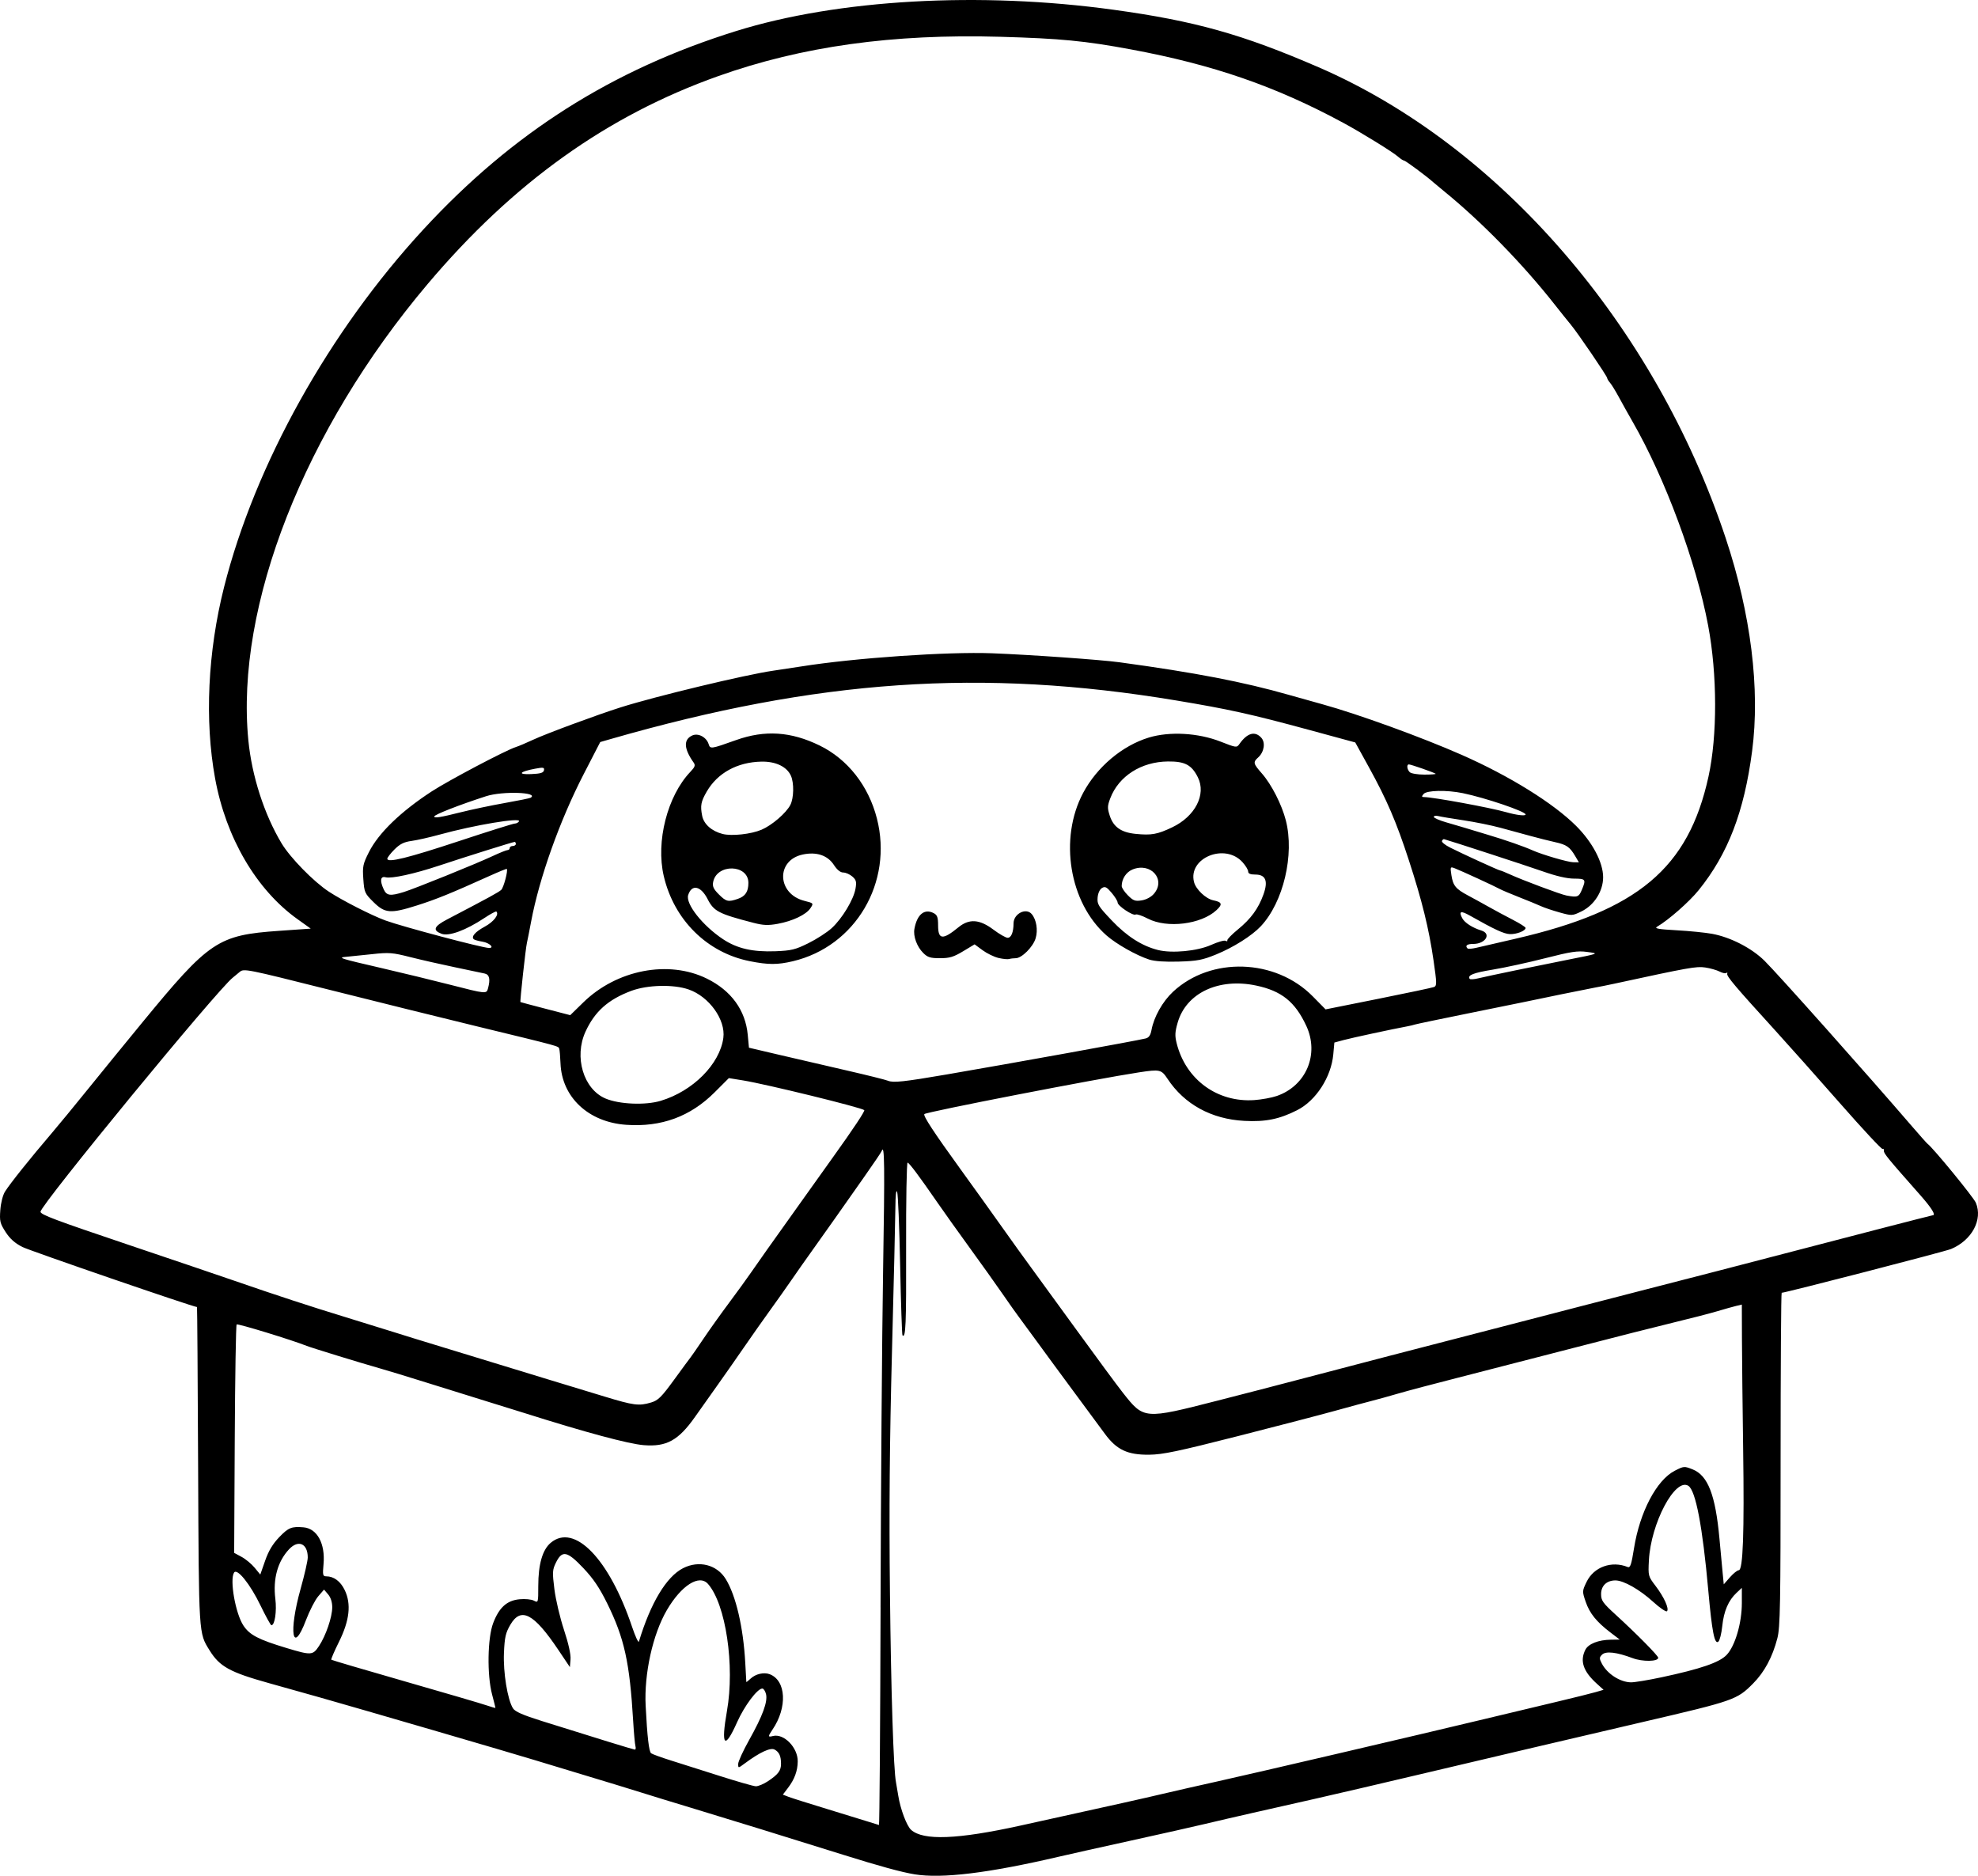 <?xml version="1.0" encoding="UTF-8" standalone="no"?>
<!-- Created with Inkscape (http://www.inkscape.org/) -->

<svg
   width="256.549mm"
   height="243.283mm"
   viewBox="0 0 256.549 243.283"
   version="1.1"
   id="svg1"
   xml:space="preserve"
   xmlns="http://www.w3.org/2000/svg"
   xmlns:svg="http://www.w3.org/2000/svg"><defs
     id="defs1" /><g
     id="layer1"
     transform="translate(-239.308,51.472)"><path
       style="fill:#000000"
       d="m 357.938,191.622 c -1.68,-0.272 -4.565,-1.061 -9.26,-2.533 -6.634,-2.08 -15.521,-4.825 -19.711,-6.088 -2.256,-0.68 -5.232,-1.592 -6.615,-2.028 -1.382,-0.436 -4.478,-1.382 -6.879,-2.103 -2.401,-0.721 -5.497,-1.658 -6.879,-2.083 -2.954,-0.908 -22.674,-6.66 -27.649,-8.066 -1.892,-0.535 -4.926,-1.386 -6.742,-1.893 -5.079,-1.416 -6.407,-2.147 -7.701,-4.237 -1.437,-2.321 -1.402,-1.77 -1.498,-23.973 -0.049,-11.314 -0.113,-20.572 -0.144,-20.573 -0.498,-0.011 -21.665,-7.291 -22.648,-7.789 -0.97,-0.491 -1.615,-1.067 -2.18,-1.944 -0.723,-1.122 -0.791,-1.406 -0.683,-2.857 0.069,-0.925 0.328,-1.939 0.609,-2.381 0.698,-1.1 3.202,-4.232 6.086,-7.612 0.887,-1.039 2.97,-3.572 4.63,-5.628 1.66,-2.056 4.837,-5.952 7.061,-8.658 8.74,-10.637 9.83,-11.367 17.781,-11.923 l 4.096,-0.286 -1.715,-1.226 c -5.339,-3.816 -9.281,-10.548 -10.69,-18.254 -1.374,-7.517 -0.955,-16.426 1.165,-24.819 4.02,-15.91 13.626,-33.139 25.878,-46.414 11.541,-12.505 24.458,-20.694 40.537,-25.701 13.202,-4.111 31.608,-5.149 48.948,-2.761 10.558,1.454 16.713,3.18 26.591,7.456 23.454,10.153 43.617,33.467 52.8,61.052 3.28,9.852 4.49,19.604 3.433,27.649 -1.036,7.881 -3.127,13.319 -6.929,18.026 -1.228,1.52 -3.882,3.853 -5.405,4.751 -0.379,0.223 0.187,0.324 2.546,0.455 1.668,0.092 3.747,0.301 4.62,0.463 2.38,0.443 5.103,1.844 6.764,3.479 1.706,1.679 13.248,14.634 19.149,21.493 1.01,1.173 1.917,2.193 2.017,2.266 0.71,0.518 5.959,6.925 6.259,7.64 0.921,2.195 -0.516,4.868 -3.225,6 -0.772,0.323 -21.485,5.675 -21.961,5.675 -0.076,0 -0.139,9.716 -0.139,21.591 0,18.889 -0.053,21.795 -0.421,23.217 -0.632,2.441 -1.675,4.385 -3.15,5.869 -2.097,2.111 -2.431,2.228 -14.288,4.988 -8.278,1.927 -20.167,4.719 -28.84,6.772 -4.948,1.172 -11.139,2.615 -13.758,3.207 -2.619,0.592 -6.251,1.414 -8.07,1.825 -1.819,0.411 -4.573,1.049 -6.119,1.418 -1.546,0.369 -5.833,1.333 -9.525,2.143 -3.692,0.81 -7.964,1.764 -9.492,2.12 -9.089,2.119 -15.092,2.851 -18.653,2.275 z m 13.758,-6.33 c 13.121,-2.891 15.744,-3.476 18.406,-4.105 1.518,-0.358 4.725,-1.088 7.126,-1.62 4.839,-1.074 25.873,-5.985 34.528,-8.062 3.056,-0.733 7.342,-1.758 9.525,-2.276 2.183,-0.518 4.428,-1.077 4.99,-1.241 l 1.021,-0.299 -0.892,-0.809 c -1.75,-1.588 -2.201,-2.932 -1.47,-4.381 0.389,-0.771 1.696,-1.287 3.317,-1.308 l 1.145,-0.015 -1.218,-0.929 c -1.808,-1.38 -2.696,-2.485 -3.209,-3.994 -0.451,-1.327 -0.449,-1.373 0.127,-2.564 0.937,-1.935 3.247,-2.77 5.328,-1.925 0.336,0.136 0.48,-0.291 0.82,-2.421 0.75,-4.708 2.924,-8.849 5.28,-10.06 1.184,-0.609 1.244,-0.613 2.323,-0.182 1.986,0.794 2.959,3.305 3.48,8.979 0.16,1.746 0.352,3.795 0.425,4.553 l 0.133,1.378 0.803,-0.915 c 0.442,-0.503 0.958,-0.915 1.147,-0.915 0.547,0 0.721,-4.841 0.565,-15.743 -0.077,-5.384 -0.146,-11.797 -0.155,-14.25 l -0.015,-4.46 -0.728,0.173 c -0.4,0.095 -1.502,0.404 -2.447,0.687 -0.946,0.282 -3.446,0.929 -5.556,1.436 -2.11,0.507 -8.004,2.004 -13.097,3.325 -5.093,1.322 -11.82,3.055 -14.949,3.852 -3.129,0.797 -6.641,1.728 -7.805,2.069 -1.164,0.341 -2.712,0.77 -3.44,0.953 -0.728,0.183 -2.811,0.746 -4.63,1.252 -1.819,0.506 -7.534,1.996 -12.7,3.311 -7.774,1.98 -9.757,2.396 -11.509,2.414 -2.819,0.029 -4.229,-0.635 -5.753,-2.711 -0.602,-0.82 -2.417,-3.277 -4.033,-5.46 -1.616,-2.183 -3.804,-5.159 -4.861,-6.615 -1.058,-1.455 -2.124,-2.908 -2.369,-3.228 -0.245,-0.32 -1.161,-1.616 -2.034,-2.879 -0.873,-1.263 -2.778,-3.935 -4.233,-5.937 -1.455,-2.002 -3.36,-4.675 -4.233,-5.939 -2.316,-3.353 -3.565,-5.024 -3.822,-5.115 -0.125,-0.044 -0.212,4.921 -0.194,11.032 0.029,9.953 -0.047,11.795 -0.472,11.371 -0.067,-0.067 -0.204,-4.165 -0.303,-9.106 -0.099,-4.941 -0.275,-9.222 -0.39,-9.513 -0.127,-0.32 -0.216,0.454 -0.226,1.962 -0.009,1.37 -0.209,9.823 -0.443,18.785 -0.308,11.752 -0.381,20.499 -0.262,31.376 0.14,12.817 0.464,22.931 0.784,24.474 0.045,0.218 0.177,0.992 0.292,1.72 0.277,1.746 1.097,3.927 1.668,4.439 1.58,1.417 6.032,1.241 14.216,-0.563 z m -18.18,-28.284 c 0.042,-15.534 0.191,-35.199 0.331,-43.7 0.225,-13.672 0.191,-16.521 -0.181,-15.495 -0.054,0.148 -1.079,1.664 -2.279,3.368 -1.2,1.704 -2.896,4.115 -3.769,5.358 -0.873,1.243 -2.206,3.12 -2.961,4.172 -0.756,1.052 -1.946,2.745 -2.646,3.763 -0.7,1.017 -1.963,2.803 -2.807,3.969 -0.844,1.166 -2.355,3.31 -3.357,4.765 -1.002,1.455 -2.542,3.658 -3.423,4.895 -0.881,1.237 -2.214,3.118 -2.963,4.181 -2.158,3.063 -3.704,3.916 -6.664,3.676 -1.983,-0.161 -7.549,-1.658 -15.395,-4.141 -0.873,-0.276 -3.135,-0.979 -5.027,-1.561 -1.892,-0.582 -5.404,-1.676 -7.805,-2.43 -2.401,-0.754 -5.14,-1.588 -6.085,-1.854 -2.267,-0.637 -8.72,-2.621 -9.393,-2.888 -1.992,-0.789 -8.954,-2.919 -9.091,-2.782 -0.093,0.093 -0.203,6.797 -0.245,14.898 l -0.076,14.729 0.963,0.519 c 0.53,0.285 1.292,0.918 1.694,1.406 l 0.731,0.887 0.631,-1.803 c 0.447,-1.279 0.981,-2.168 1.839,-3.06 1.177,-1.225 1.593,-1.392 3.139,-1.261 1.767,0.15 2.834,2.113 2.594,4.768 -0.129,1.421 -0.093,1.586 0.348,1.586 0.985,0 1.844,0.636 2.395,1.774 0.876,1.81 0.639,3.948 -0.746,6.735 -0.602,1.211 -1.046,2.249 -0.988,2.307 0.058,0.058 4.366,1.327 9.572,2.82 5.206,1.493 9.972,2.891 10.591,3.107 0.618,0.216 1.124,0.357 1.124,0.313 0,-0.044 -0.198,-0.834 -0.44,-1.755 -0.661,-2.519 -0.586,-7.311 0.146,-9.233 0.771,-2.026 1.775,-2.935 3.418,-3.093 0.723,-0.07 1.548,0.01 1.864,0.179 0.56,0.299 0.568,0.272 0.568,-1.906 0,-2.805 0.545,-4.696 1.612,-5.594 3.074,-2.587 7.588,2.075 10.554,10.9 0.424,1.261 0.824,2.118 0.889,1.904 1.519,-5.013 3.563,-8.411 5.724,-9.514 2.056,-1.049 4.383,-0.46 5.53,1.399 1.329,2.154 2.287,6.268 2.54,10.901 0.071,1.31 0.132,2.416 0.135,2.458 0.003,0.042 0.252,-0.154 0.555,-0.436 0.655,-0.611 1.728,-0.857 2.479,-0.57 2.141,0.819 2.315,4.31 0.358,7.188 -0.606,0.892 -0.599,1 0.054,0.829 1.421,-0.372 3.247,1.496 3.222,3.296 -0.017,1.239 -0.417,2.32 -1.272,3.441 l -0.658,0.862 0.742,0.288 c 0.408,0.158 2.706,0.884 5.108,1.613 2.401,0.729 4.842,1.48 5.424,1.669 0.582,0.189 1.118,0.356 1.191,0.37 0.073,0.014 0.167,-12.684 0.209,-28.218 z m -14.599,22.533 c 1.327,-0.882 1.691,-1.367 1.691,-2.255 0,-1 -0.239,-1.526 -0.839,-1.847 -0.537,-0.287 -1.93,0.361 -3.857,1.793 -0.858,0.638 -0.86,0.638 -0.86,0.07 0,-0.313 0.645,-1.718 1.432,-3.122 1.741,-3.103 2.422,-4.962 2.177,-5.938 -0.099,-0.394 -0.315,-0.717 -0.48,-0.717 -0.642,0 -2.325,2.247 -3.269,4.364 -1.628,3.653 -2.12,3.109 -1.316,-1.454 1.036,-5.88 -0.151,-13.843 -2.454,-16.47 -1.138,-1.297 -3.458,0.172 -5.336,3.379 -1.83,3.125 -2.97,8.266 -2.756,12.43 0.207,4.03 0.429,5.944 0.713,6.149 0.169,0.123 1.32,0.541 2.557,0.929 1.237,0.388 4.094,1.294 6.35,2.014 2.256,0.72 4.352,1.32 4.659,1.334 0.307,0.014 1.021,-0.282 1.587,-0.659 z m -17.19,-4.541 c -0.072,-0.255 -0.205,-1.713 -0.295,-3.241 -0.451,-7.627 -1.142,-10.763 -3.369,-15.276 -1.009,-2.046 -1.799,-3.212 -3.118,-4.604 -2.084,-2.198 -2.732,-2.321 -3.539,-0.67 -0.45,0.921 -0.467,1.234 -0.191,3.44 0.167,1.334 0.725,3.699 1.239,5.255 0.59,1.784 0.904,3.201 0.852,3.836 l -0.083,1.007 -1.509,-2.249 c -3.169,-4.721 -4.837,-5.595 -6.209,-3.254 -0.617,1.053 -0.745,1.614 -0.834,3.653 -0.111,2.537 0.464,6.067 1.171,7.196 0.268,0.427 1.268,0.867 3.741,1.644 7.083,2.225 11.85,3.691 12.058,3.708 0.119,0.01 0.157,-0.19 0.085,-0.445 z m 133.094,-8.936 c 5.077,-1.083 7.506,-1.92 8.44,-2.907 1.097,-1.16 1.968,-4.137 1.967,-6.724 l -8.3e-4,-1.964 -0.687,0.641 c -1.051,0.981 -1.655,2.387 -1.852,4.312 -0.099,0.962 -0.327,1.871 -0.507,2.021 -0.494,0.41 -0.826,-1.277 -1.304,-6.618 -0.744,-8.311 -1.636,-12.991 -2.59,-13.593 -1.718,-1.083 -4.869,4.878 -5.115,9.677 -0.103,1.999 -0.087,2.061 0.848,3.285 1.118,1.464 1.81,2.99 1.499,3.302 -0.121,0.121 -0.933,-0.43 -1.804,-1.224 -1.743,-1.589 -3.826,-2.77 -4.884,-2.77 -1.132,0 -1.859,0.693 -1.859,1.773 0,0.84 0.219,1.149 1.915,2.697 2.663,2.431 5.493,5.296 5.493,5.56 0,0.506 -2.029,0.536 -3.321,0.05 -2.064,-0.778 -3.476,-0.939 -3.963,-0.453 -0.363,0.363 -0.366,0.499 -0.031,1.148 0.695,1.344 2.371,2.426 3.787,2.444 0.461,0.006 2.247,-0.29 3.969,-0.657 z m -174.142,-4.046 c 0.897,-1.355 1.721,-3.768 1.721,-5.04 0,-0.654 -0.196,-1.266 -0.532,-1.66 l -0.532,-0.625 -0.747,0.863 c -0.411,0.475 -1.131,1.874 -1.6,3.109 -1.756,4.623 -2.272,1.559 -0.688,-4.087 0.508,-1.81 0.923,-3.633 0.923,-4.052 0,-1.817 -1.226,-2.351 -2.432,-1.058 -1.474,1.581 -2.094,3.824 -1.773,6.416 0.201,1.624 -0.072,3.454 -0.512,3.43 -0.098,-0.006 -0.737,-1.166 -1.421,-2.58 -1.338,-2.767 -3.028,-4.864 -3.421,-4.245 -0.59,0.93 0.185,5.312 1.214,6.867 0.808,1.221 1.936,1.81 5.566,2.905 3.233,0.976 3.433,0.964 4.232,-0.243 z m 116.514,-31.825 c 3.44,-0.879 8.218,-2.117 10.619,-2.752 5.726,-1.515 15.479,-4.051 29.501,-7.673 2.619,-0.677 5.894,-1.526 7.276,-1.888 1.382,-0.362 4.597,-1.192 7.144,-1.846 7.05,-1.808 14.513,-3.74 18.918,-4.895 7.127,-1.87 19.229,-4.997 19.339,-4.997 0.44,0 -0.156,-0.955 -1.652,-2.646 -4.218,-4.769 -4.721,-5.383 -4.687,-5.722 0.02,-0.197 -0.057,-0.3 -0.171,-0.23 -0.114,0.071 -2.584,-2.58 -5.489,-5.89 -2.905,-3.31 -6.727,-7.604 -8.493,-9.542 -5.123,-5.623 -6.261,-6.967 -6.167,-7.288 0.049,-0.165 0.004,-0.216 -0.1,-0.113 -0.103,0.103 -0.502,0.026 -0.885,-0.173 -0.384,-0.198 -1.232,-0.438 -1.885,-0.533 -1.141,-0.166 -2.073,8e-4 -11.797,2.108 -0.887,0.192 -1.959,0.408 -2.381,0.479 -0.641,0.108 -8.081,1.624 -9.367,1.908 -0.218,0.048 -3.407,0.696 -7.087,1.44 -3.679,0.744 -6.835,1.403 -7.011,1.465 -0.177,0.062 -0.619,0.168 -0.983,0.235 -1.882,0.347 -7.167,1.485 -8.236,1.773 l -1.224,0.33 -0.138,1.526 c -0.267,2.947 -2.247,6.008 -4.684,7.243 -2.314,1.173 -4.112,1.536 -6.867,1.388 -4.264,-0.229 -7.759,-2.144 -9.947,-5.451 -0.802,-1.212 -0.988,-1.254 -3.696,-0.842 -5.541,0.844 -27.555,5.122 -27.844,5.411 -0.199,0.199 1.218,2.36 4.7,7.169 1.686,2.328 4.119,5.722 5.407,7.541 1.288,1.819 2.957,4.141 3.71,5.159 0.753,1.019 3.44,4.71 5.971,8.202 2.532,3.493 5.212,7.124 5.958,8.07 2.73,3.465 2.727,3.465 12.249,1.032 z m -73.437,0.235 c 0.917,-0.275 1.343,-0.697 3.002,-2.977 1.063,-1.461 2.031,-2.775 2.151,-2.921 0.12,-0.146 0.859,-1.217 1.644,-2.381 0.784,-1.164 2.27,-3.248 3.302,-4.63 1.032,-1.382 2.348,-3.199 2.925,-4.037 0.577,-0.838 1.467,-2.106 1.976,-2.819 0.509,-0.713 2.226,-3.123 3.815,-5.356 1.589,-2.233 3.742,-5.251 4.785,-6.706 2.65,-3.697 4.164,-5.977 4.048,-6.093 -0.329,-0.329 -12.718,-3.368 -15.701,-3.851 l -1.861,-0.302 -1.846,1.846 c -3.145,3.145 -6.919,4.53 -11.474,4.21 -4.897,-0.344 -8.349,-3.579 -8.515,-7.981 -0.033,-0.873 -0.108,-1.723 -0.166,-1.889 -0.123,-0.348 0.218,-0.256 -10.656,-2.895 -4.584,-1.113 -13.262,-3.263 -19.285,-4.779 -10.606,-2.669 -10.968,-2.741 -11.499,-2.285 -0.301,0.259 -0.703,0.59 -0.892,0.735 -1.954,1.501 -24.945,29.491 -24.945,30.369 0,0.376 1.821,1.059 11.659,4.375 5.593,1.885 11.598,3.923 13.344,4.527 5.511,1.908 9.911,3.35 14.552,4.769 2.474,0.756 5.391,1.659 6.482,2.007 1.091,0.348 3.413,1.065 5.159,1.594 1.746,0.529 5.02,1.53 7.276,2.224 2.256,0.694 5.708,1.749 7.673,2.345 1.965,0.596 5.12,1.554 7.011,2.13 3.795,1.155 4.466,1.24 6.034,0.77 z m 1.242,-39.126 c 4.18,-1.253 7.671,-4.76 8.128,-8.164 0.315,-2.35 -1.834,-5.351 -4.497,-6.28 -1.972,-0.688 -5.367,-0.602 -7.467,0.189 -2.985,1.124 -4.71,2.666 -5.913,5.282 -1.511,3.287 -0.262,7.461 2.593,8.672 1.78,0.755 5.168,0.897 7.156,0.301 z m 79.919,-0.632 c 3.81,-1.322 5.53,-5.42 3.817,-9.099 -1.451,-3.117 -3.214,-4.531 -6.515,-5.223 -4.847,-1.017 -9.048,0.965 -10.161,4.793 -0.358,1.232 -0.382,1.713 -0.133,2.702 1.185,4.705 5.268,7.691 10.067,7.363 0.946,-0.065 2.262,-0.306 2.925,-0.536 z m -42.745,-2.801 c 8.442,-1.446 24.477,-4.348 25.724,-4.655 0.425,-0.105 0.638,-0.412 0.766,-1.11 0.311,-1.686 1.431,-3.678 2.778,-4.938 4.907,-4.59 13.302,-4.319 18.135,0.587 l 1.663,1.688 6.819,-1.366 c 3.75,-0.751 7.008,-1.441 7.239,-1.532 0.382,-0.151 0.377,-0.464 -0.057,-3.453 -0.597,-4.114 -1.488,-7.734 -3.198,-12.984 -1.616,-4.96 -2.85,-7.836 -5.185,-12.074 l -1.768,-3.21 -5.953,-1.618 c -7.553,-2.053 -10.447,-2.694 -17.33,-3.838 -25.134,-4.175 -46.42,-2.718 -73.306,5.018 l -1.339,0.385 -2.147,4.163 c -3.098,6.006 -5.751,13.447 -6.815,19.112 -0.232,1.237 -0.479,2.487 -0.549,2.778 -0.163,0.683 -0.921,7.623 -0.838,7.672 0.035,0.021 1.502,0.411 3.26,0.868 l 3.197,0.83 1.704,-1.663 c 4.337,-4.232 11.053,-5.523 16.018,-3.078 3.158,1.554 5.004,4.091 5.302,7.283 l 0.157,1.68 3.998,0.938 c 2.199,0.516 6.132,1.428 8.739,2.026 2.608,0.599 4.989,1.192 5.292,1.319 0.688,0.288 2.027,0.144 7.694,-0.826 z m -25.633,-14.683 c -5.52,-1.097 -9.813,-5.348 -11.14,-11.034 -1.046,-4.479 0.464,-10.392 3.455,-13.526 0.589,-0.617 0.669,-0.844 0.423,-1.191 -1.28,-1.802 -1.341,-2.989 -0.182,-3.518 0.769,-0.35 1.838,0.214 2.126,1.124 0.207,0.652 0.274,0.642 3.566,-0.53 3.732,-1.328 7.101,-1.11 10.819,0.703 3.644,1.776 6.352,5.223 7.438,9.469 2.121,8.292 -2.775,16.598 -10.914,18.517 -1.987,0.469 -3.18,0.466 -5.591,-0.013 z m 7.617,-2.329 c 1.061,-0.524 2.421,-1.402 3.023,-1.951 1.353,-1.232 2.853,-3.721 3.091,-5.128 0.151,-0.892 0.087,-1.134 -0.417,-1.571 -0.327,-0.284 -0.855,-0.516 -1.172,-0.516 -0.374,0 -0.801,-0.345 -1.216,-0.982 -0.814,-1.251 -2.257,-1.734 -4.042,-1.353 -3.508,0.748 -3.341,5.114 0.23,6.013 1.188,0.299 1.192,0.304 0.772,0.945 -0.548,0.837 -2.313,1.679 -4.255,2.032 -1.239,0.225 -1.863,0.199 -3.134,-0.13 -4.52,-1.17 -5.141,-1.491 -5.951,-3.079 -0.878,-1.722 -2.061,-1.968 -2.519,-0.525 -0.363,1.142 1.864,3.964 4.519,5.727 1.827,1.213 3.846,1.676 6.811,1.562 2.044,-0.079 2.569,-0.207 4.259,-1.043 z M 335.018,65.103 c 0.97,-0.338 1.357,-0.929 1.357,-2.071 0,-2.427 -4.11,-2.519 -4.572,-0.103 -0.108,0.566 0.05,0.908 0.735,1.593 0.954,0.954 1.226,1.018 2.48,0.581 z m 3.067,-8.964 c 1.35,-0.579 3.187,-2.16 3.731,-3.212 0.459,-0.888 0.495,-2.863 0.07,-3.797 -0.535,-1.175 -1.976,-1.86 -3.828,-1.822 -3.125,0.065 -5.688,1.472 -7.087,3.888 -0.753,1.301 -0.851,1.825 -0.591,3.142 0.214,1.083 1.24,1.992 2.652,2.352 1.187,0.302 3.702,0.028 5.053,-0.551 z m 50.266,16.837 c -1.675,-0.546 -4.261,-2.01 -5.537,-3.133 -4.818,-4.241 -6.178,-12.557 -3.022,-18.478 1.796,-3.369 5.076,-6.132 8.522,-7.179 2.693,-0.818 6.408,-0.609 9.294,0.523 2.041,0.801 2.108,0.809 2.453,0.317 1.007,-1.438 2.015,-1.727 2.84,-0.815 0.563,0.622 0.372,1.85 -0.396,2.545 -0.7,0.633 -0.663,0.794 0.478,2.095 1.245,1.42 2.575,4.028 3.101,6.083 1.14,4.448 -0.319,10.609 -3.252,13.731 -1.15,1.224 -3.553,2.741 -5.778,3.648 -1.796,0.732 -2.451,0.858 -4.854,0.93 -1.803,0.054 -3.154,-0.039 -3.85,-0.267 z m 8.027,-1.888 c 0.883,-0.396 1.736,-0.64 1.896,-0.541 0.16,0.099 0.258,0.073 0.218,-0.056 -0.04,-0.13 0.58,-0.769 1.378,-1.421 1.68,-1.373 2.652,-2.704 3.309,-4.532 0.63,-1.751 0.292,-2.582 -1.05,-2.582 -0.647,0 -0.932,-0.12 -0.932,-0.393 0,-0.216 -0.327,-0.758 -0.728,-1.205 -2.27,-2.533 -7.086,-0.577 -6.299,2.557 0.241,0.961 1.537,2.189 2.517,2.385 1.128,0.226 1.216,0.514 0.393,1.277 -1.985,1.84 -6.407,2.384 -8.893,1.094 -0.73,-0.379 -1.443,-0.618 -1.583,-0.531 -0.337,0.208 -2.341,-1.127 -2.341,-1.56 0,-0.185 -0.348,-0.749 -0.773,-1.253 -0.647,-0.766 -0.852,-0.868 -1.257,-0.625 -0.291,0.175 -0.516,0.67 -0.564,1.24 -0.073,0.86 0.099,1.139 1.844,2.975 1.945,2.047 3.899,3.297 5.978,3.822 1.816,0.459 5.106,0.148 6.888,-0.652 z m -7.418,-6.625 c 1.617,-1.861 -0.4,-4.152 -2.78,-3.158 -0.815,0.34 -1.387,1.225 -1.387,2.143 0,0.22 0.363,0.763 0.806,1.206 0.696,0.696 0.939,0.785 1.786,0.65 0.585,-0.093 1.22,-0.432 1.575,-0.841 z m 2.382,-8.634 c 2.98,-1.418 4.44,-4.254 3.334,-6.478 -0.804,-1.618 -1.681,-2.084 -3.886,-2.063 -3.458,0.033 -6.379,1.896 -7.476,4.769 -0.379,0.993 -0.388,1.275 -0.073,2.252 0.477,1.477 1.473,2.181 3.354,2.369 2.051,0.206 2.818,0.068 4.746,-0.849 z m -22.526,16.944 c -0.565,-0.132 -1.494,-0.584 -2.065,-1.003 l -1.037,-0.763 -1.492,0.898 c -1.229,0.74 -1.755,0.898 -2.992,0.898 -1.262,0 -1.61,-0.109 -2.186,-0.685 -0.814,-0.814 -1.309,-2.167 -1.137,-3.111 0.345,-1.902 1.316,-2.682 2.53,-2.032 0.434,0.232 0.543,0.55 0.543,1.582 0,1.857 0.595,1.91 2.64,0.237 1.392,-1.139 2.734,-1.049 4.536,0.305 0.775,0.582 1.606,1.058 1.848,1.058 0.462,0 0.756,-0.725 0.762,-1.877 0.007,-1.253 1.632,-2.072 2.364,-1.191 0.606,0.73 0.819,2.067 0.501,3.131 -0.336,1.121 -1.798,2.584 -2.583,2.584 -0.274,0 -0.657,0.047 -0.851,0.105 -0.194,0.058 -0.815,-0.003 -1.38,-0.136 z m -66.211,3.933 c 0.318,-1.188 0.188,-1.771 -0.429,-1.913 -0.327,-0.075 -2.066,-0.442 -3.864,-0.814 -1.798,-0.373 -4.409,-0.967 -5.802,-1.32 -2.3,-0.584 -2.754,-0.619 -4.933,-0.381 -1.32,0.144 -2.816,0.297 -3.326,0.341 -1.229,0.105 -0.94,0.198 4.63,1.487 2.619,0.606 6.548,1.56 8.731,2.12 4.785,1.228 4.792,1.229 4.993,0.481 z M 435.858,74.382 c 2.11,-0.435 5.087,-1.039 6.615,-1.343 4.386,-0.873 4.276,-0.83 2.662,-1.051 -1.213,-0.166 -2.063,-0.038 -5.424,0.819 -2.192,0.559 -5.235,1.222 -6.763,1.474 -2.563,0.422 -3.32,0.721 -3.027,1.195 0.062,0.101 0.561,0.074 1.107,-0.06 0.546,-0.134 2.72,-0.599 4.83,-1.034 z m 0,-4.101 c 15.898,-3.657 22.436,-9.147 25.042,-21.025 1.163,-5.303 1.146,-13.267 -0.042,-19.589 -1.544,-8.216 -5.584,-19.117 -9.802,-26.449 -0.544,-0.946 -1.342,-2.375 -1.774,-3.175 -0.431,-0.8 -0.95,-1.643 -1.151,-1.873 -0.202,-0.23 -0.367,-0.502 -0.367,-0.604 0,-0.244 -3.839,-5.881 -4.732,-6.949 -0.381,-0.455 -1.287,-1.585 -2.015,-2.512 -4.181,-5.324 -9.579,-10.853 -14.476,-14.828 -0.599,-0.486 -1.22,-1.003 -1.379,-1.149 -0.776,-0.708 -3.571,-2.778 -3.751,-2.778 -0.112,0 -0.45,-0.218 -0.75,-0.485 -0.695,-0.617 -4.747,-3.12 -7.161,-4.423 -8.762,-4.732 -16.85,-7.526 -27.517,-9.507 -5.97,-1.109 -9.129,-1.414 -16.933,-1.636 -13.962,-0.397 -25.741,1.244 -36.579,5.098 -14.429,5.131 -26.605,13.841 -37.689,26.96 -15.988,18.923 -24.965,41.762 -23.262,59.182 0.453,4.636 2.056,9.608 4.309,13.364 1.125,1.875 4.139,4.957 6.129,6.267 1.732,1.14 5.529,3.076 7.326,3.735 2.18,0.8 12.582,3.562 13.444,3.57 0.768,0.007 0.073,-0.666 -0.84,-0.814 -0.535,-0.087 -1.046,-0.231 -1.135,-0.32 -0.348,-0.348 0.188,-0.957 1.449,-1.643 1.149,-0.625 1.869,-1.565 1.49,-1.944 -0.065,-0.065 -0.763,0.311 -1.552,0.834 -2.411,1.601 -4.611,2.409 -5.567,2.046 -1.19,-0.453 -0.991,-0.96 0.729,-1.86 5.535,-2.895 6.698,-3.531 7.022,-3.838 0.314,-0.297 0.901,-2.523 0.716,-2.711 -0.037,-0.038 -1.009,0.356 -2.16,0.875 -5.13,2.313 -6.979,3.065 -9.5,3.863 -3.419,1.083 -4.142,1.028 -5.619,-0.428 -1.145,-1.129 -1.205,-1.263 -1.328,-2.988 -0.118,-1.646 -0.053,-1.957 0.733,-3.514 1.242,-2.463 4.12,-5.245 8.127,-7.857 2.204,-1.436 9.625,-5.35 10.919,-5.758 0.364,-0.115 1.376,-0.542 2.249,-0.95 1.7,-0.794 8.329,-3.246 11.377,-4.208 4.576,-1.444 16.134,-4.221 19.744,-4.744 1.074,-0.156 2.726,-0.406 3.672,-0.556 6.913,-1.098 18.952,-1.928 24.739,-1.705 4.987,0.192 14.091,0.836 16.536,1.17 9.778,1.333 16.07,2.545 21.96,4.228 0.946,0.27 2.904,0.819 4.352,1.219 4.626,1.278 12.848,4.265 18.051,6.558 6.205,2.735 11.898,6.271 14.852,9.224 2.118,2.118 3.492,4.732 3.492,6.645 0,1.816 -1.156,3.634 -2.822,4.441 -1.178,0.57 -1.227,0.572 -2.826,0.128 -0.895,-0.249 -1.985,-0.617 -2.421,-0.817 -0.437,-0.201 -1.716,-0.726 -2.842,-1.168 -1.127,-0.442 -2.258,-0.921 -2.514,-1.066 -0.583,-0.33 -5.021,-2.371 -5.825,-2.679 -0.576,-0.22 -0.591,-0.189 -0.428,0.89 0.207,1.362 0.557,1.791 2.163,2.644 0.684,0.363 1.898,1.03 2.699,1.481 0.8,0.451 2.199,1.203 3.109,1.67 0.909,0.467 1.654,0.941 1.654,1.054 0,0.376 -1.166,0.834 -2.039,0.801 -0.774,-0.029 -1.982,-0.588 -5.202,-2.407 -1.173,-0.663 -1.461,-0.56 -0.974,0.35 0.315,0.588 1.33,1.242 2.466,1.589 1.357,0.414 0.557,1.743 -1.049,1.743 -0.806,0 -1.089,0.227 -0.73,0.586 0.08,0.08 0.586,0.042 1.124,-0.084 0.539,-0.126 2.825,-0.654 5.08,-1.173 z m 8.612,-6.332 c 0.573,-1.37 0.509,-1.463 -1.006,-1.466 -0.906,-0.002 -2.309,-0.326 -4.035,-0.933 -1.972,-0.694 -11.789,-3.897 -12.832,-4.187 -0.073,-0.02 -0.192,0.082 -0.265,0.228 -0.073,0.146 0.403,0.534 1.058,0.864 1.7,0.856 6.326,2.972 6.498,2.972 0.08,0 0.645,0.227 1.255,0.505 1.711,0.779 6.587,2.602 7.328,2.739 1.436,0.267 1.611,0.204 1.998,-0.723 z m -152.81,0.279 c 1.468,-0.454 9.328,-3.634 11.564,-4.679 0.903,-0.422 1.767,-0.768 1.918,-0.768 0.152,0 0.276,-0.119 0.276,-0.265 0,-0.146 0.179,-0.265 0.397,-0.265 0.218,0 0.397,-0.119 0.397,-0.265 0,-0.146 -0.071,-0.265 -0.158,-0.265 -0.203,0 -6.341,1.926 -9.783,3.07 -3.244,1.078 -6.175,1.718 -6.948,1.516 -0.678,-0.177 -0.773,0.437 -0.243,1.577 0.378,0.814 0.852,0.877 2.58,0.342 z M 443.612,59.557 c -0.697,-1.183 -1.12,-1.477 -2.595,-1.802 -0.728,-0.161 -2.156,-0.52 -3.175,-0.799 -1.019,-0.279 -2.796,-0.762 -3.95,-1.075 -1.154,-0.312 -3.297,-0.746 -4.763,-0.964 -1.465,-0.218 -2.932,-0.463 -3.259,-0.544 -0.327,-0.081 -0.595,-0.034 -0.595,0.104 0,0.138 0.744,0.462 1.654,0.72 0.91,0.258 1.951,0.563 2.315,0.679 0.364,0.116 1.733,0.53 3.043,0.92 2.272,0.678 4.681,1.517 5.821,2.029 1.216,0.546 4.552,1.521 5.24,1.532 l 0.743,0.012 z M 298.886,57.6 c 3.756,-1.242 6.993,-2.259 7.194,-2.259 0.201,0 0.446,-0.129 0.543,-0.287 0.337,-0.546 -5.798,0.478 -10.283,1.715 -1.282,0.354 -2.919,0.724 -3.636,0.823 -1.003,0.138 -1.519,0.394 -2.233,1.107 -0.51,0.51 -0.928,1.052 -0.928,1.203 0,0.564 2.654,-0.09 9.342,-2.302 z m 0.106,-3.705 c 1.425,-0.359 4.018,-0.905 5.762,-1.214 1.745,-0.309 3.263,-0.618 3.373,-0.686 1.166,-0.721 -3.646,-0.888 -5.771,-0.201 -3.509,1.136 -6.728,2.395 -6.728,2.633 0,0.238 0.818,0.109 3.363,-0.532 z m 138.189,0.268 c 0,-0.39 -5.228,-2.165 -8.149,-2.766 -2.083,-0.429 -4.68,-0.374 -5.08,0.108 -0.266,0.32 -0.259,0.397 0.034,0.399 1.194,0.006 8.607,1.369 10.682,1.964 1.326,0.38 2.514,0.52 2.514,0.295 z M 309.861,48.428 c 0.071,-0.374 -0.08,-0.401 -1.136,-0.204 -2.055,0.384 -2.354,0.779 -0.531,0.702 1.221,-0.051 1.604,-0.166 1.667,-0.498 z m 115.656,0.456 c -0.147,-0.144 -3.21,-1.215 -3.475,-1.215 -0.318,0 -0.247,0.649 0.11,1.005 0.176,0.176 1.021,0.318 1.896,0.318 0.868,0 1.529,-0.049 1.468,-0.108 z"
       id="path105" /></g></svg>
